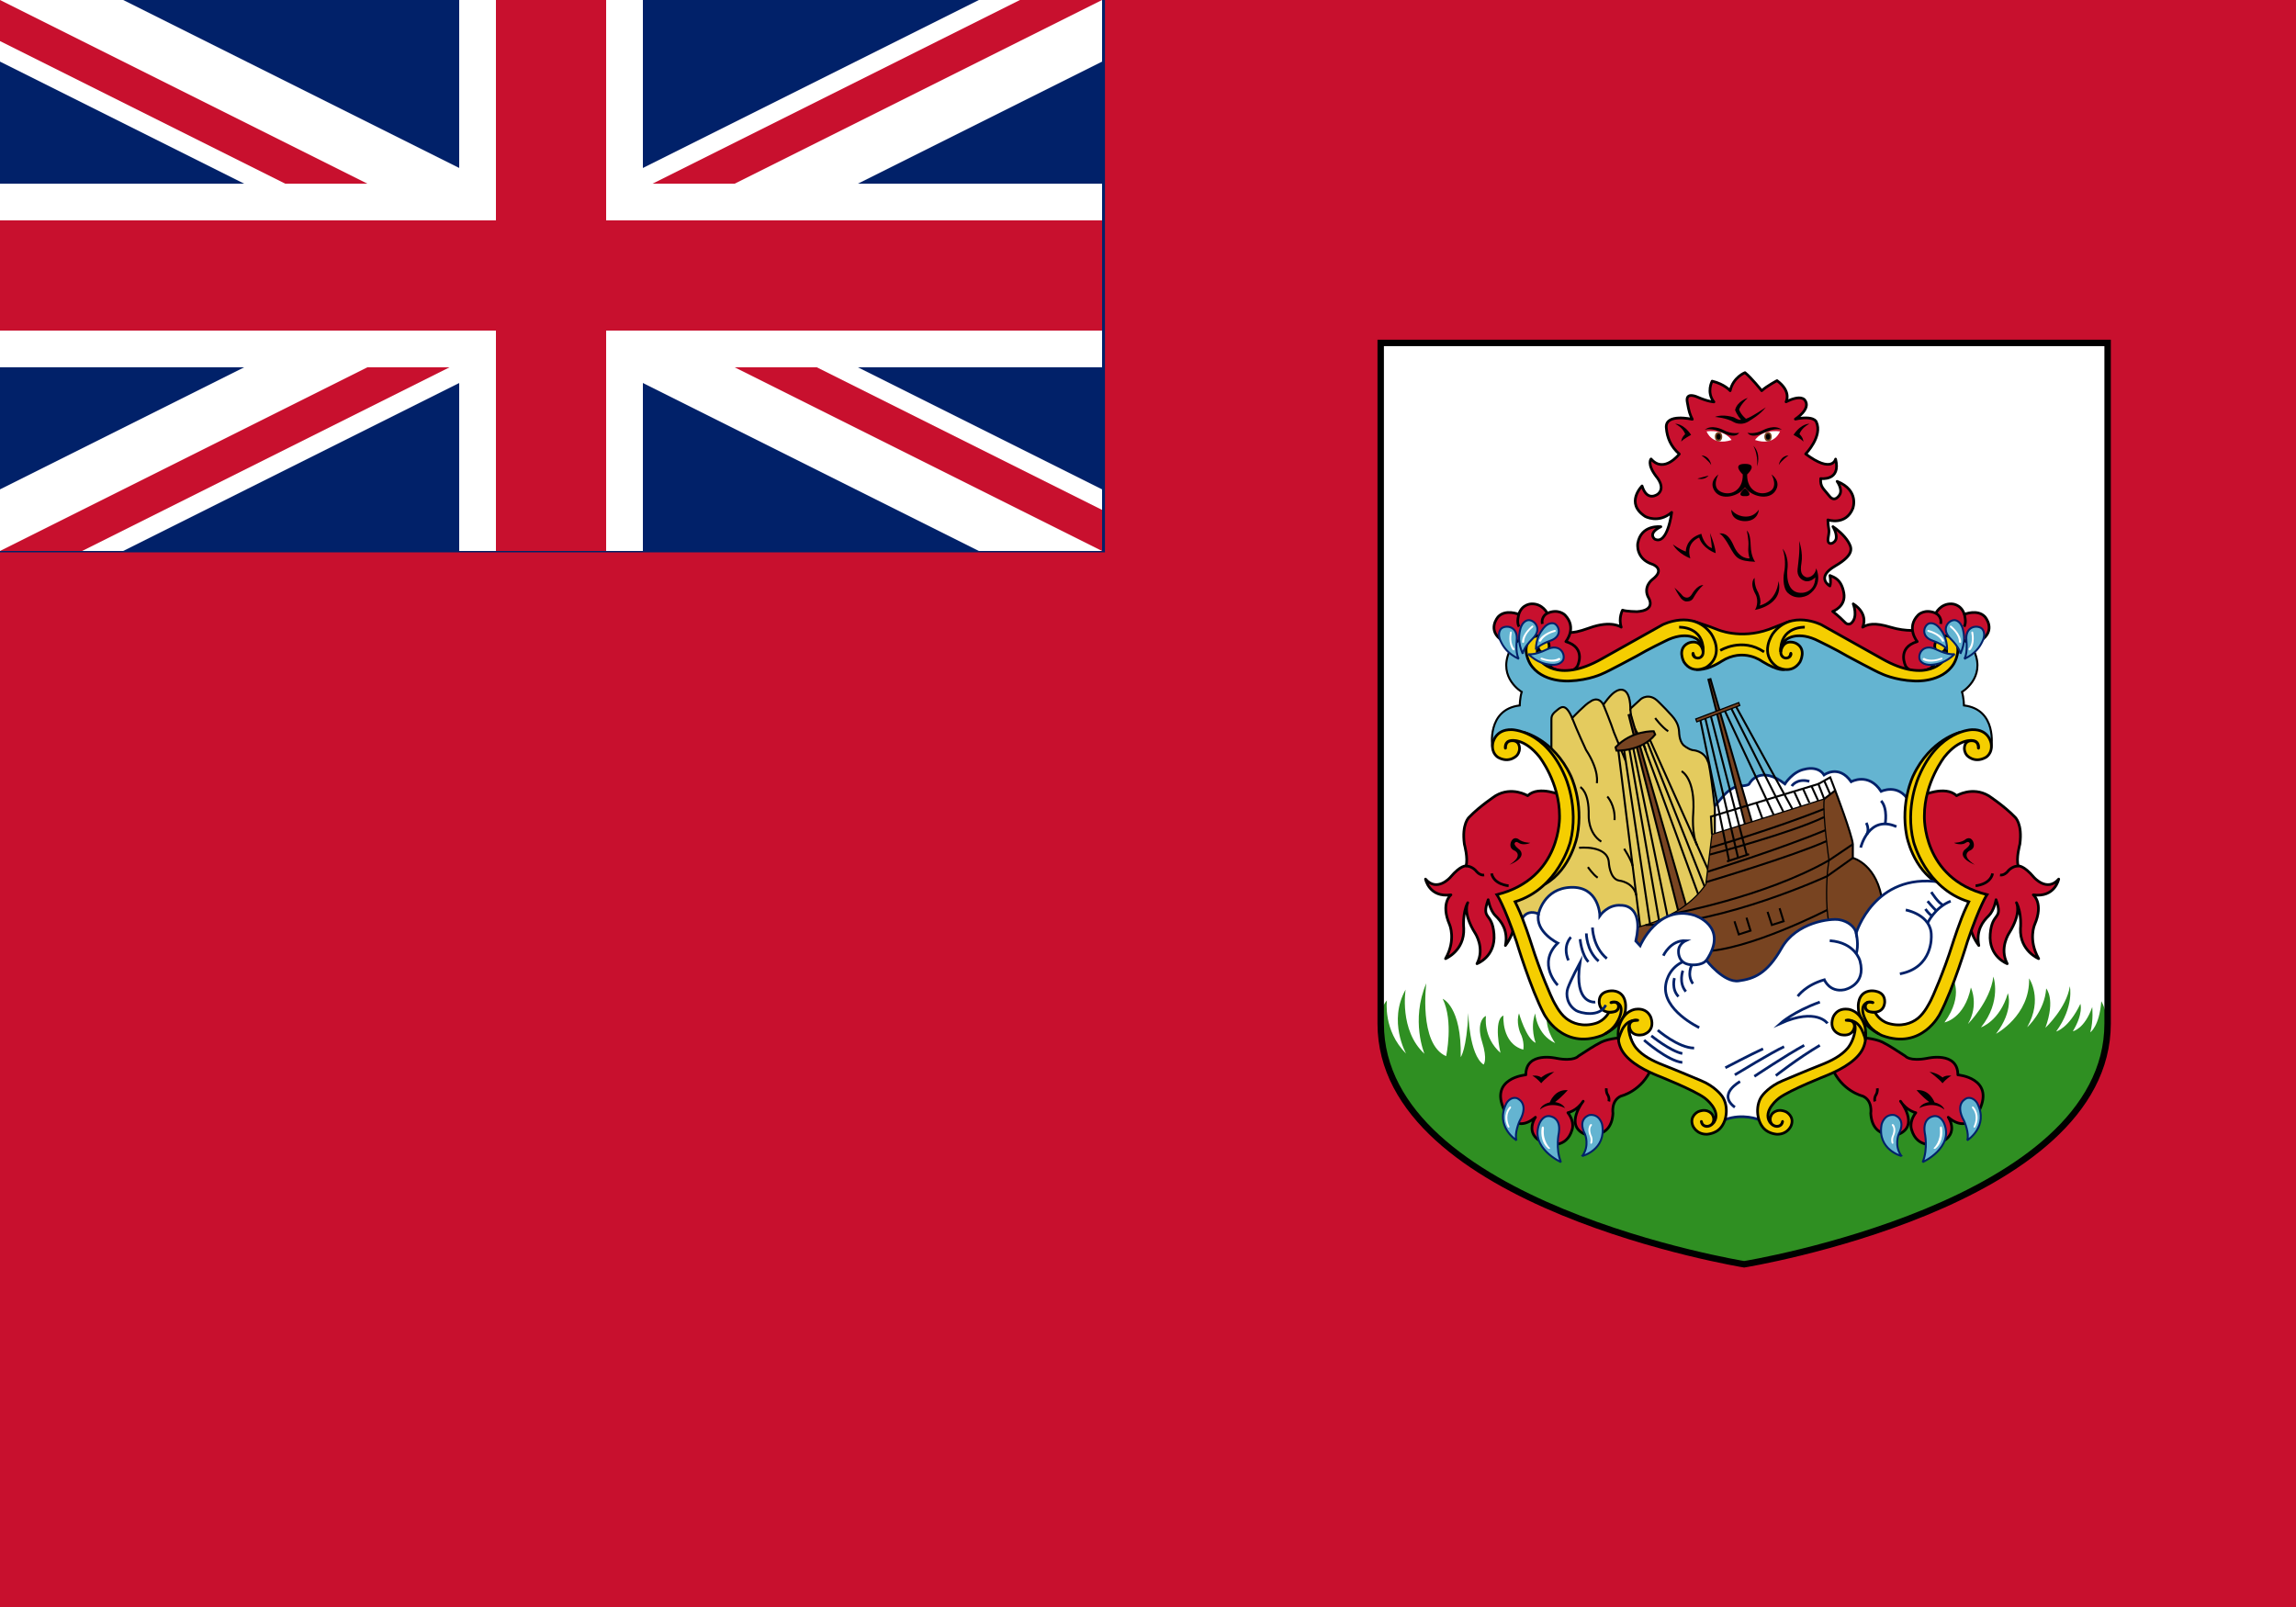 <?xml version="1.0" encoding="UTF-8" standalone="no"?>
<svg
   xmlns:dc="http://purl.org/dc/elements/1.1/"
   xmlns:cc="http://creativecommons.org/ns#"
   xmlns:rdf="http://www.w3.org/1999/02/22-rdf-syntax-ns#"
   xmlns:svg="http://www.w3.org/2000/svg"
   xmlns="http://www.w3.org/2000/svg"
   id="svg1727"
   version="1.1"
   width="20"
   viewBox="0 0 20 14"
   height="14"
   enable-background="new 0 0 1000 500">
  <defs
     id="defs1731" />
  <path
     style="fill:#c8102e;stroke-width:0.024"
     id="path1319"
     d="M 0,0 H 20 V 14 H 0 Z" />
  <path
     style="fill:#012169;stroke-width:0.019"
     id="path1321"
     d="M 0,0 H 9.625 V 4.812 H 0 Z" />
  <g
     id="g1333"
     transform="scale(0.16)">
    <path
       style="fill:#ffffff"
       id="path1323"
       d="M 0,0 V 3.354 L 53.292,30 H 60 V 26.646 L 6.708,0 Z M 60,0 V 3.354 L 6.708,30 H 0 V 26.646 L 53.292,0 Z" />
    <path
       style="fill:#ffffff"
       id="path1325"
       d="M 25,0 V 30 H 35 V 0 Z M 0,10 V 20 H 60 V 10 Z" />
    <g
       style="fill:#c8102e"
       id="g1331">
      <path
         id="path1327"
         d="m 0,12 v 6 H 60 V 12 Z M 27,0 v 30 h 6 V 0 Z" />
      <path
         id="path1329"
         d="M 0,30 20,20 h 4.472 l -20,10 z M 0,0 20,10 H 15.528 L 0,2.236 Z m 35.528,10 20,-10 H 60 L 40,10 Z M 60,30 40,20 h 4.472 L 60,27.764 Z" />
    </g>
  </g>
  <g
     transform="translate(-5.881,2.8058438e-4)"
     id="g1931">
    <path
       d="m 24.23,2.987 v 5.929 c 0,1.584 -3.166,2.098 -3.166,2.098 0,0 -3.166,-0.515 -3.166,-2.098 V 2.987 Z"
       id="path1335"
       style="fill:#ffffff;stroke-width:0.028" />
    <path
       d="m 24.23,8.915 c 0,1.584 -3.166,2.098 -3.166,2.098 0,0 -3.166,-0.515 -3.166,-2.098 0,0 0,-0.128 0.064,-0.2 0,0 -0.035,0.263 0.167,0.463 0,0 -0.159,-0.281 -0.004,-0.557 0,0 -0.058,0.355 0.164,0.559 0,0 -0.122,-0.29 0.016,-0.614 0,0 -0.068,0.53 0.173,0.635 0,0 0.066,-0.304 -0.03,-0.5 0,0 0.166,0.067 0.157,0.508 0,0 0.052,-0.065 0.066,-0.384 0,0 0.007,0.364 0.133,0.449 0,0 0.038,-0.037 -0.014,-0.202 -0.052,-0.165 0.023,-0.223 0.035,-0.22 0,0 -0.028,0.183 0.126,0.32 0,0 -0.066,-0.287 0.026,-0.325 0,0 -0.019,0.243 0.173,0.297 0,0 0.014,-0.07 -0.028,-0.15 0,0 -0.037,-0.094 -0.009,-0.166 0,0 0.061,0.22 0.145,0.257 0,0 -0.051,-0.129 -0.004,-0.257 0,0 0.01,0.183 0.174,0.259 0,0 -0.108,-0.142 -0.065,-0.298 l 1.054,0.052 0.546,0.026 1.638,-0.116 0.283,-0.243 c 0,0 0.112,0.155 -0.065,0.399 0,0 0.174,-0.032 0.23,-0.304 0,0 0.072,0.151 -0.026,0.318 0,0 0.194,-0.194 0.222,-0.413 0,0 0.075,0.213 -0.108,0.442 0,0 0.164,-0.055 0.234,-0.297 0,0 0.056,0.146 -0.103,0.353 0,0 0.297,-0.158 0.288,-0.483 0,0 0.124,0.179 -0.017,0.426 0,0 0.152,-0.135 0.166,-0.338 0,0 0.084,0.091 -0.007,0.343 0,0 0.185,-0.174 0.213,-0.362 0,0 0.04,0.174 -0.119,0.394 0,0 0.108,-0.026 0.211,-0.241 0,0 0.028,0.084 -0.066,0.239 0,0 0.101,-0.018 0.169,-0.211 0,0 0.012,0.116 -0.017,0.22 0,0 0.079,-0.051 0.096,-0.271 0,0 0.044,0.072 0.045,0.162 7e-4,0.09 -5.6e-5,0.031 -5.6e-5,0.031 z"
       id="path1337"
       style="fill:#2f8f22;stroke-width:0.028" />
    <g
       id="g1345"
       style="stroke:#000000"
       transform="scale(0.028)">
      <path
         d="m 807.139,195.999 c 0,0 -3.929,0.668 -8.975,-0.87 -5.046,-1.537 -7.086,-0.913 -8.652,0 0,0 2.048,-4.055 -2.936,-7.257 0,0 1.62,4.094 -0.623,6.006 0,0 -0.997,0.938 -2.181,-0.475 0,0 -1.744,-1.791 -3.582,-3.173 0,0 4.237,-1.476 3.458,-5.78 -0.779,-4.304 -3.084,-4.869 -4.33,-5.403 0,0 0.436,1.948 0,3.267 0,0 -4.61,-2.576 1.651,-6.22 6.261,-3.644 5.109,-5.78 3.987,-7.634 -1.121,-1.853 -3.52,-3.895 -4.704,-4.618 0,0 1.246,1.948 1.028,3.613 -0.218,1.665 -3.053,2.733 -2.492,-0.188 0.561,-2.922 -0.031,-2.419 -0.094,-5.529 0,0 5.576,1.885 7.757,-3.55 0,0 2.149,-5.623 -4.891,-8.419 0,0 1.713,2.293 0.872,4.021 0,0 -1.495,2.827 -3.271,0.534 -1.776,-2.293 -2.897,-2.733 -2.71,-5.435 0,0 6.386,0.88 4.642,-6.063 0,0 -1.028,4.618 -9.314,-1.602 0,0 5.389,-5.529 3.302,-9.99 0,0 -0.654,-2.042 -6.511,-0.848 0,0 5.078,-3.204 2.928,-5.937 0,0 -1.09,-1.822 -5.825,0.565 0,0 1.838,-3.173 -2.804,-6.597 0,0 -3.115,1.634 -4.766,3.141 0,0 -3.177,-4.021 -5.202,-5.623 0,0 -3.676,1.414 -4.61,5.623 0,0 -1.713,-2.042 -5.607,-2.984 0,0 -1.869,3.456 0.561,6.471 0,0 -1.807,-0.063 -5.109,-1.508 0,0 -3.769,-1.791 -3.209,1.445 0.56,3.236 0.841,3.958 1.589,5.466 0,0 -8.458,-1.964 -8.099,2.607 0.249,3.173 1.433,5.906 4.05,8.199 0,0 -4.735,6.189 -8.785,1.539 0,0 -1.402,1.508 1.62,5.466 0,0 3.022,3.33 0.53,5.435 0,0 -3.333,2.67 -4.953,-2.513 0,0 -5.389,5.372 0.966,9.487 0,0 4.081,2.325 8.255,-1.257 0,0 -1.277,10.304 -5.265,8.325 0,0 -2.399,-1.759 1.9,-3.864 0,0 -6.199,-0.785 -7.196,5.215 0,0 -0.765,4.774 4.641,6.503 0,0 4.174,1.508 -0.156,4.744 0,0 -3.053,2.325 -1.059,5.78 0,0 2.399,3.801 -3.676,4.178 0,0 -3.302,-0.031 -4.486,-0.471 0,0 -1.332,2.477 -0.401,5.307 0,0 -3.025,-2.254 -9.91,0.24 -6.884,2.495 -6.355,0.736 -6.916,1.49 -0.561,0.754 -1.9,3.298 -1.9,3.298 0,0 3.614,4.398 3.676,4.304 0.062,-0.094 -0.685,5.026 -0.685,5.026 l 1.776,0.848 14.174,-6.314 14.392,-7.5 11.571,0.709 7.338,1.747 9.639,0.702 6.903,-3.682 h 9.999 l 10.998,5.48 12.552,7.489 6.542,1.147 5.04,-0.269 v -10.166 z"
         id="path1339"
         style="fill:#c8102e;stroke-width:0.831;stroke-linejoin:round" />
      <path
         d="m 692.974,207.886 c 0,0 5.483,2.796 7.772,-0.597 0,0 2.991,-5.702 -3.575,-7.681 0,0 3.575,-4.288 -0.257,-8.246 0,0 -2.009,-2.12 -5.514,-0.565 0,0 -1.449,-3.016 -4.86,-2.922 0,0 -2.99,-0.047 -4.018,3.251 0,0 -4.112,-1.696 -6.402,0.754 0,0 -3.785,4.241 1.495,7.587 l 3.8,0.346 3.738,-1.728 4.174,1.194 c 0.003,-0.001 -1.072,4.225 3.647,8.607 z"
         id="path1341"
         style="fill:#c8102e;stroke-width:0.831;stroke-linejoin:round" />
      <path
         d="m 815.359,197.859 c 6.605,-0.622 8.937,4.952 8.937,4.952 3.462,8.122 -3.89,12.458 -3.89,12.458 0.561,1.822 0.623,4.209 0.623,4.209 10.342,1.257 8.534,12.88 8.534,12.88 l -3.425,-2.827 c -5.981,-2.325 -12.149,2.764 -16.572,11.309 -4.423,8.545 -2.305,12.566 -1.558,22.681 0.748,10.115 17.195,16.147 17.195,16.147 0,0 -7.788,20.042 -12.834,32.922 -5.046,12.88 -15.576,7.539 -18.628,4.826 -3.053,-2.713 -3.816,-1.206 -5.358,0 -1.542,1.206 6.916,7.802 -8.473,14.022 -15.389,6.22 -18.068,10.995 -20.622,12.566 -2.554,1.571 -13.208,0.503 -14.267,-0.817 -1.059,-1.319 -0.436,-1.319 -4.423,-3.77 -3.987,-2.45 -10.716,-4.586 -18.068,-8.168 -7.352,-3.581 -7.165,-8.168 -7.102,-9.11 0.062,-0.942 2.554,-8.607 -6.056,-2.513 -8.61,6.094 -15.937,-2.902 -15.937,-2.902 -1.682,-2.211 -8.847,-21.412 -8.847,-21.412 -1.931,-7.162 -5.732,-15.519 -5.732,-15.519 0.187,-0.063 -0.374,0.88 5.981,-2.764 6.355,-3.644 9.201,-9.707 11.401,-15.707 2.2,-6 0.062,-16.272 -0.748,-18.346 -0.81,-2.073 -5.545,-11.579 -11.408,-13.571 -5.863,-1.992 -9.795,2.953 -9.795,2.953 0,0 -1.809,-11.623 8.534,-12.88 0,0 0.062,-2.387 0.623,-4.209 0,0 -7.352,-4.335 -3.89,-12.458 0,0 2.332,-5.574 8.937,-4.952 l -1.598,3.022 c 0,0 -1.663,16.587 22.616,5.466 24.279,-11.121 23.55,-13.194 37.381,-6.22 l 10.093,-0.188 c 0,0 14.579,-6.744 19.251,-3.843 4.673,2.901 21.494,12.325 21.494,12.325 0,0 16.261,6.098 19.438,-5.15 z"
         id="path1343"
         style="fill:#64b4d1;stroke-width:0.623" />
    </g>
    <path
       d="m 20.785,7.554 c 0,0 -0.024,-0.143 -0.048,-0.235 0,0 -0.05,-0.145 0.036,-0.247 l 0.107,-0.123 c 0,0 0.066,-0.089 0.148,-0.101 0,0 0.082,-0.002 0.09,-0.019 0.008,-0.017 0.098,-0.165 0.311,0 0,0 0.068,-0.109 0.173,-0.128 0,0 0.113,-0.034 0.168,0.05 0,0 0.127,-0.096 0.236,0.059 0,0 0.151,-0.085 0.261,0.084 0,0 0.149,-0.073 0.241,0.082 0.092,0.155 0.073,0.218 0.073,0.218 l 0.068,0.246 0.241,0.297 -0.56,0.211 H 22.077 L 21.575,8.084 20.683,8.153 20.434,7.86 Z"
       stroke-miterlimit="10"
       id="path1347"
       style="fill:#ffffff;stroke:#012169;stroke-width:0.023;stroke-miterlimit:10" />
    <g
       id="g1359"
       style="stroke:#000000"
       transform="scale(0.028)">
      <path
         d="m 715.374,322.736 c 0,0 -4.766,0.283 -7.196,1.508 -2.43,1.225 -4.299,2.545 -7.102,4.335 0,0 -1.308,1.743 -6.822,0.683 0,0 -9.532,-2.285 -9.532,5.16 0,0 -11.401,0.942 -6.729,10.932 0,0 3.177,7.822 9.719,2.262 0,0 -4.205,6.031 3.925,8.388 0,0 5.794,1.414 7.476,-4.524 0,0 0.935,-2.356 -1.308,-5.278 0,0 2.804,-0.565 4.766,-3.581 0,0 -5.981,7.559 0.561,10.282 0,0 8.221,2.063 8.69,-6.513 0,0 -0.671,-3.958 2.515,-5.372 0,0 6.551,-1.508 9.541,-8.812 10e-4,10e-4 -9.419,-5.016 -8.504,-9.47 z"
         id="path1349"
         style="fill:#c8102e;stroke-width:0.831;stroke-linejoin:round" />
      <path
         d="m 696.127,247.568 c 0,0 -7.352,-3.386 -10.841,0 0,0 -4.86,-3.009 -9.968,0 0,0 -4.86,3.176 -8.224,6.674 0,0 -2.367,2.027 -1.495,8.417 0,0 1.246,4.505 0.498,6.767 0,0 -1.62,-0.321 -4.86,3.518 0,0 -4.112,4.762 -7.725,0.559 0,0 1.121,5.85 7.912,4.907 0,0 -3.302,2.576 -0.436,9.236 0,0 2.118,4.712 -1.246,10.618 0,0 5.919,-2.387 5.669,-9.361 0,0 -0.498,-4.712 1.246,-8.042 0,0 -1.744,3.028 2.305,9.487 0,0 3.115,4.649 0.561,9.487 0,0 5.856,-2.136 5.296,-9.236 -0.56,-7.1 -4.112,-4.147 -1.807,-10.681 0,0 0.561,3.347 2.305,5.035 1.744,1.688 3.987,4.515 3.053,9.227 0,0 3.489,-4.335 2.679,-8.796 -0.81,-4.461 -1.682,-5.81 -1.682,-5.81 l 11.027,-6.253 5.483,-9.927 z"
         id="path1351"
         style="fill:#c8102e;stroke-width:0.831;stroke-linejoin:round" />
      <g
         stroke-miterlimit="10"
         id="g1357"
         style="fill:none;stroke-width:0.831;stroke-miterlimit:10">
        <path
           d="m 679.368,275.583 c 0,0 -4.548,-0.314 -5.296,-3.833"
           id="path1353" />
        <path
           d="m 666.097,269.426 c 0,0 1.585,-0.063 3.018,1.382 0,0 1.094,1.634 2.652,1.445"
           id="path1355" />
      </g>
    </g>
    <path
       d="m 19.211,7.342 c 0,0 -0.066,0 -0.103,-0.032 0,0 -0.038,-0.026 -0.061,0.016 0,0 -0.035,0.06 0.03,0.086 0,0 0.08,0.04 -0.047,0.121 0,0 0.152,-0.055 0.091,-0.128 0,0 -0.066,-0.047 -0.042,-0.065 0,0 0.007,-0.014 0.033,0.004 0.026,0.018 0.079,0.011 0.099,-0.002 z"
       id="path1361"
       style="stroke-width:0.028" />
    <path
       d="M 21.291,7.678 20.781,5.916 20.763,5.921 21.213,7.704 Z"
       id="path1363"
       style="fill:#784421;stroke:#000000;stroke-width:0.017" />
    <path
       d="m 19.515,9.654 c 0,0 -0.12,-0.068 -0.22,0.012 0,0 0.01,-0.044 0.086,-0.063 0,0 0.041,-0.116 0.156,-0.106 0,0 -0.047,0.056 -0.11,0.104 0,0 0.066,0.007 0.087,0.054 z"
       id="path1365"
       style="stroke-width:0.028" />
    <path
       d="m 19.091,9.934 c 0,0 -0.191,-0.12 -0.088,-0.322 0,0 0.03,-0.058 0.088,-0.046 0,0 0.119,0.037 0.026,0.202 -2.8e-5,0 -0.047,0.107 -0.026,0.166 z"
       stroke-miterlimit="2.613"
       id="path1367"
       style="fill:#64b4d1;stroke:#012169;stroke-width:0.017;stroke-miterlimit:2.613" />
    <path
       d="m 19.478,10.124 c 0,0 -0.272,-0.124 -0.188,-0.335 0,0 0.026,-0.071 0.086,-0.066 0,0 0.105,0.005 0.084,0.145 0,0 -0.031,0.137 0.018,0.256 z"
       stroke-miterlimit="2.613"
       id="path1369"
       style="fill:#64b4d1;stroke:#012169;stroke-width:0.017;stroke-miterlimit:2.613" />
    <path
       d="m 19.421,9.336 c 0,0 -0.082,0.06 -0.115,0.101 0,0 -0.033,-0.041 -0.077,-0.066 0,0 0.05,-0.007 0.077,0.016 0,0 0.042,-0.04 0.115,-0.05 z"
       id="path1371"
       style="stroke-width:0.028" />
    <path
       d="m 19.663,10.071 c 0,0 0.213,-0.054 0.174,-0.274 0,0 -0.021,-0.096 -0.111,-0.083 0,0 -0.109,0.028 -0.038,0.168 0,0 0.042,0.1 -0.025,0.19 z"
       stroke-miterlimit="2.613"
       id="path1373"
       style="fill:#64b4d1;stroke:#012169;stroke-width:0.017;stroke-miterlimit:2.613" />
    <path
       d="m 20.626,5.41 c 0,0 0.137,0.042 0.212,0.073 0,0 0.199,0.09 0.451,0 0,0 0.171,-0.068 0.194,-0.073 l -0.131,0.199 -0.007,0.103 0.082,0.12 c 0,0 -0.049,0.02 -0.196,-0.07 0,0 -0.162,-0.125 -0.356,0 0,0 -0.106,0.072 -0.195,0.07 L 20.807,5.692 20.759,5.565 Z"
       stroke-miterlimit="2.613"
       id="path1375"
       style="fill:#f5ce00;stroke:#000000;stroke-width:0.023;stroke-miterlimit:2.613" />
    <path
       d="m 19.745,9.808 c 0,0 0.008,-0.011 -0.001,-0.015 0,0 -0.009,-0.004 -0.016,0.009 0,0 -0.022,0.035 -0.003,0.084 0,0 0.018,0.033 0.009,0.068 0,0 -0.001,0.01 0.007,0.011 0,0 0.007,-0.003 0.009,-0.01 0,0 0.011,-0.034 -0.008,-0.068 2.8e-5,-2.8e-5 -0.022,-0.052 0.003,-0.08 z"
       id="path1377"
       style="fill:#ffffff;stroke-width:0.028" />
    <g
       id="g1389"
       style="stroke:#000000"
       transform="scale(0.028)">
      <path
         d="m 810.687,207.886 c 0,0 -5.483,2.796 -7.772,-0.597 0,0 -2.99,-5.702 3.575,-7.681 0,0 -3.575,-4.288 0.257,-8.246 0,0 2.009,-2.12 5.514,-0.565 0,0 1.449,-3.016 4.86,-2.922 0,0 2.99,-0.047 4.018,3.251 0,0 4.112,-1.696 6.401,0.754 0,0 3.785,4.241 -1.495,7.587 l -3.8,0.346 -3.738,-1.728 -4.174,1.194 c -0.002,-0.001 1.073,4.225 -3.646,8.607 z"
         id="path1379"
         style="fill:#c8102e;stroke-width:0.831;stroke-linejoin:round" />
      <path
         d="m 767.262,203.457 c 0,0 -0.138,1.131 -1.26,1.257 0,0 -1.17,0.377 -1.852,-1.08 0,0 -0.079,-0.33 -0.097,-0.491 -0.078,-0.681 -0.311,-2.639 1.807,-4.241 0,0 3.458,-2.827 10.062,0.597 0,0 5.233,2.513 8.847,4.649 0,0 9.345,5.026 10.467,5.403 0,0 4.112,2.073 10.404,2.325 0,0 8.598,0.628 12.242,-5.403 0,0 2.772,-4.586 0,-7.508 0,0 -1.121,-1.319 -2.965,-1.076 -0.774,0.102 -1.629,0.458 -2.455,1.422 0,0 -1.339,1.948 0.218,3.393 0,0 2.025,1.241 2.741,-1.382 0,0 0.031,-0.188 0.093,0.047 0.04,0.152 0.498,2.152 -0.576,3.848 0,0 -5.187,7.849 -19.454,-0.285 l -18.815,-10.553 c 0,0 -9.439,-4.838 -15.077,2.733 0,0 -4.548,6.283 1.308,10.398 0,0 4.361,2.607 7.102,-1.539 0,0 2.274,-4.084 -1.308,-5.874 0,0 -3.146,-1.476 -4.392,1.665 -1.246,3.141 2.43,3.958 2.772,1.728 0.001,-0.002 0.095,-0.536 0.188,-0.033 z"
         stroke-miterlimit="2.613"
         id="path1381"
         style="fill:#f5ce00;stroke-width:0.831;stroke-miterlimit:2.613" />
      <g
         id="g1387"
         style="stroke-width:0.623">
        <path
           d="m 692.68,235.844 c 0,0 0,-9.801 0,-11.78 0,-0.925 0.007,-1.696 1.408,-2.827 1.401,-1.131 2.897,-2.922 5.046,2.168 0,0 4.205,-4.429 5.607,-5.089 0,0 2.43,-2.073 4.112,0.942 0,0 2.243,-3.393 4.018,-4.241 0,0 4.205,-2.733 4.392,5.466 l 3.271,-3.016 c 0,0 2.523,-2.073 5.327,0.754 0,0 4.766,4.618 5.42,5.937 0,0 1.052,1.429 1.133,3.683 0,0 -0.012,2.537 1.296,3.95 0,0 1.494,1.319 2.943,1.602 0,0 3.411,0.094 4.626,3.298 0,0 0.561,-0.555 2.243,14.801 v 27.985 l -18.878,22.524 -30.279,-8.67 -12.055,-4.995 -2.71,-8.859 11.682,-7.539 6.355,-17.152 -2.056,-12.063 z"
           stroke-miterlimit="2.613"
           id="path1383"
           style="fill:#e4cb5e;stroke-miterlimit:2.613" />
        <path
           d="m 776.109,250.703 1.433,-2.136 3.427,-2.639 c 0,0 5.233,13.734 5.483,16.731 v 4.262 c 0,0 7.85,2.003 9.221,14.066 l -6.479,11.937 -10.155,-5.655 -2.928,-2.136 v -34.43 z"
           id="path1385"
           style="fill:#784421" />
      </g>
    </g>
    <path
       d="m 19.038,9.66 c 0,0 0.01,-0.014 0.003,-0.02 0,0 -0.005,-0.007 -0.017,0.009 0,0 -0.058,0.065 -0.012,0.164 0,0 0.005,0.014 0.014,0.01 0,0 0.008,-0.004 6.44e-4,-0.016 2.8e-5,0 -0.041,-0.082 0.01,-0.147 z"
       id="path1391"
       style="fill:#ffffff;stroke-width:0.028" />
    <g
       id="g1417"
       style="stroke:#000000"
       transform="scale(0.028)">
      <path
         d="m 710.546,342.684 c 0,0 0.311,-1.068 -0.436,-2.199 0,0 -0.498,-0.817 -0.312,-1.885"
         stroke-miterlimit="10"
         id="path1393"
         style="fill:none;stroke-width:0.831;stroke-miterlimit:10" />
      <path
         d="m 717.265,220.483 c 0,0 0.028,2.946 0.869,5.114 0.841,2.168 3.681,5.917 3.868,7.943"
         stroke-miterlimit="10"
         id="path1395"
         style="fill:none;stroke-width:0.623;stroke-miterlimit:10" />
      <path
         d="m 788.476,322.736 c 0,0 4.766,0.283 7.196,1.508 2.43,1.225 4.299,2.545 7.102,4.335 0,0 1.308,1.743 6.822,0.683 0,0 9.532,-2.285 9.532,5.16 0,0 11.401,0.942 6.729,10.932 0,0 -3.177,7.822 -9.719,2.262 0,0 4.205,6.031 -3.925,8.388 0,0 -5.794,1.414 -7.476,-4.524 0,0 -0.935,-2.356 1.308,-5.278 0,0 -2.804,-0.565 -4.766,-3.581 0,0 5.981,7.559 -0.561,10.282 0,0 -8.221,2.063 -8.69,-6.513 0,0 0.671,-3.958 -2.515,-5.372 0,0 -6.551,-1.508 -9.541,-8.812 0,10e-4 9.419,-5.016 8.504,-9.47 z"
         id="path1397"
         style="fill:#c8102e;stroke-width:0.831;stroke-linejoin:round" />
      <g
         id="g1415"
         style="stroke-width:0.623">
        <g
           stroke-miterlimit="10"
           id="g1405"
           style="fill:none;stroke-miterlimit:10">
          <path
             d="m 713.505,233.536 7.778,62.78"
             id="path1399" />
          <path
             d="m 715.302,233.4 8.723,58.519"
             id="path1401" />
          <path
             d="m 716.937,233.128 10.047,58.037"
             id="path1403" />
        </g>
        <path
           d="m 735.613,285.227 -18.219,-62.913 -0.667,0.179 16.099,63.677 z"
           id="path1407"
           style="fill:#784421" />
        <g
           stroke-miterlimit="10"
           id="g1413"
           style="fill:none;stroke-miterlimit:10">
          <path
             d="m 722.511,230.823 18.398,46.488"
             id="path1409" />
          <path
             d="m 721.283,231.575 17.756,48.563"
             id="path1411" />
        </g>
      </g>
    </g>
    <path
       d="m 19.38,9.999 c 0,0 -0.06,-0.057 -0.051,-0.16 0,0 0.004,-0.022 -0.007,-0.025 0,0 -0.012,-0.005 -0.013,0.021 0,0 -0.017,0.107 0.056,0.169 0,0 0.005,0.006 0.013,0.004 -2.8e-5,0 0.009,-0.002 0.004,-0.009 z"
       id="path1419"
       style="fill:#ffffff;stroke-width:0.028" />
    <g
       id="g1441"
       style="stroke:#000000"
       transform="scale(0.028)">
      <path
         d="m 723.341,230.192 18.969,42.407"
         stroke-miterlimit="10"
         id="path1421"
         style="fill:none;stroke-width:0.623;stroke-miterlimit:10" />
      <path
         d="m 718.153,232.827 11.635,57.112"
         stroke-miterlimit="10"
         id="path1423"
         style="fill:none;stroke-width:0.623;stroke-miterlimit:10" />
      <path
         d="m 813.327,275.146 c -8.31,-4.715 -10.132,-15.176 -10.132,-15.176 -2.009,-10.414 2.056,-18.66 2.056,-18.66 5.374,-11.356 14.582,-13.469 14.582,-13.469 0,0 -9.021,6.259 -11.544,14.694 0,0 -1.963,7.115 -0.841,14.136 1.121,7.021 0.701,5.23 2.43,10.649 z"
         stroke-miterlimit="2.613"
         id="path1425"
         style="fill:#f5ce00;stroke-width:0.831;stroke-miterlimit:2.613" />
      <path
         d="m 777.542,248.567 -34.917,11.025 -1.904,15.554 c -8.286,12.003 -25.124,14.133 -25.124,14.133 l 13.1,13.948 25.17,5.278 13.208,-10.178 11.962,-11.058 c -1.246,-5.906 -0.561,-14.67 -0.561,-14.67 0,-1.476 0.561,-4.932 0.561,-4.932 0,0 -2.056,-14.199 -1.495,-19.1 z"
         id="path1427"
         style="fill:#784421;stroke-width:0.38" />
      <g
         stroke-miterlimit="10"
         id="g1437"
         style="fill:none;stroke-width:0.623;stroke-miterlimit:10">
        <path
           d="m 741.2,271.238 c 0,0 22.997,-7.181 36.71,-12.947"
           id="path1429" />
        <path
           d="m 730.161,284.347 c 0,0 28.69,-5.183 48.876,-16.68 l 7.414,-5.008"
           id="path1431" />
        <path
           d="m 786.451,266.921 -7.975,5.678 c 0,0 -32.086,14.796 -56.516,15.191"
           id="path1433" />
        <path
           d="m 778.47,283.113 c 0,0 -24.665,12.701 -38.808,12.89"
           id="path1435" />
      </g>
      <path
         d="m 807.883,247.568 c 0,0 7.352,-3.386 10.841,0 0,0 4.86,-3.009 9.968,0 0,0 4.86,3.176 8.224,6.674 0,0 2.367,2.027 1.495,8.417 0,0 -1.246,4.505 -0.498,6.767 0,0 1.62,-0.321 4.86,3.518 0,0 4.112,4.762 7.725,0.559 0,0 -1.121,5.85 -7.912,4.907 0,0 3.302,2.576 0.436,9.236 0,0 -2.118,4.712 1.246,10.618 0,0 -5.919,-2.387 -5.669,-9.361 0,0 0.498,-4.712 -1.246,-8.042 0,0 1.744,3.028 -2.305,9.487 0,0 -3.115,4.649 -0.561,9.487 0,0 -5.856,-2.136 -5.296,-9.236 0.561,-7.1 4.112,-4.147 1.807,-10.681 0,0 -0.561,3.346 -2.305,5.035 -1.744,1.688 -3.987,4.515 -3.053,9.227 0,0 -3.489,-4.335 -2.679,-8.796 0.81,-4.461 1.682,-5.81 1.682,-5.81 l -11.027,-6.253 -5.483,-9.927 z"
         id="path1439"
         style="fill:#c8102e;stroke-width:0.831;stroke-linejoin:round" />
    </g>
    <path
       d="m 19.123,8.044 c 0,0 0.029,-0.136 0.16,-0.083 0,0 0.044,-0.223 0.283,-0.231 0.238,-0.008 0.251,0.232 0.251,0.248 0,0 0.07,-0.103 0.187,-0.091 0,0 0.201,-0.012 0.126,0.311 L 20.168,8.239 c 0,0 0.154,-0.361 0.47,-0.266 0,0 0.309,0.094 0.107,0.393 0,0 0.152,0.198 0.282,0.179 0.129,-0.018 0.244,-0.058 0.373,-0.285 0.128,-0.227 0.427,-0.261 0.502,-0.248 0.076,0.013 0.136,0.062 0.148,0.116 0,0 0.158,-0.527 0.726,-0.444 l 0.228,0.114 0.086,0.04 -0.129,0.363 -0.314,0.709 -0.238,0.073 -0.249,-0.142 -0.086,0.046 -0.007,0.212 -0.328,0.236 -0.228,0.094 -0.251,0.172 -0.058,0.153 c 0,0 -0.139,-0.058 -0.295,0 L 20.855,9.628 20.709,9.488 20.14,9.219 20.037,8.888 19.933,8.841 19.817,8.975 19.646,8.994 19.393,8.823 Z"
       stroke-miterlimit="10"
       id="path1443"
       style="fill:#ffffff;stroke:#012169;stroke-width:0.023;stroke-miterlimit:10" />
    <g
       id="g1507"
       style="stroke:#000000"
       transform="scale(0.028)">
      <g
         stroke-miterlimit="2.613"
         id="g1481"
         style="stroke-miterlimit:2.613">
        <g
           id="g1473"
           style="stroke-width:0.831">
          <path
             d="m 771.499,195.132 c 0,0 -7.759,-0.345 -7.478,7.697"
             id="path1445"
             style="fill:none" />
          <path
             d="m 822.54,280.562 c -13.504,-4.147 -17.195,-18.66 -17.195,-18.66 -2.757,-10.885 1.682,-20.403 1.682,-20.403 6.168,-14.485 16.604,-14.482 16.604,-14.482 5.233,-0.141 5.861,4.335 5.861,4.335 0.494,3.173 -1.733,4.319 -1.733,4.319 -3.582,1.948 -5.841,-0.691 -5.841,-0.691 -1.495,-1.948 -0.343,-3.675 -0.343,-3.675 0.919,-1.288 2.679,-0.723 2.679,-0.723 1.394,0.432 1.246,2.175 1.246,2.175 0.008,0.047 0.039,0.047 0.039,0.047 0.062,-0.016 0.039,-0.039 0.039,-0.039 0,0 0.311,-2.136 -1.776,-2.356 0,0 -4.065,-0.88 -8.831,5.058 0,0 -6.276,8.011 -6.261,18.377 0,0 -0.794,19.461 19.485,24.503 0,0 -2.196,3.157 -6.074,14.56 0,0 -4.392,14.655 -8.585,22.578 0,0 -5.574,11.302 -18.003,6.684 0,0 -7.401,-3.251 -7.383,-8.623 0,0 -0.514,-4.901 3.925,-5.278 0,0 4.346,-0.33 4.299,3.393 0,0 0.117,4.029 -4.626,3.11 0,0 -1.659,-0.353 -1.355,-1.979 0,0 0.265,-1.461 2.266,-0.825 0,0 0.062,0.008 0.07,-0.024 0,0 0.023,-0.035 -0.047,-0.055 0,0 -0.774,-0.346 -1.592,-0.06 0,0 -0.733,0.244 -0.791,1.387 0,0 -0.047,0.919 0.935,1.437 0,0 1.192,0.424 2.126,0.33 0,0 1.257,2.537 4.101,3.397 3.959,1.197 7.22,0.044 9.216,-1.548 2.171,-1.732 3.575,-4.759 3.995,-5.501 0.42,-0.742 4.065,-8.906 6.806,-17.686 0,0 2.399,-7.571 4.314,-11.529 z"
             id="path1447"
             style="fill:#f5ce00" />
          <path
             d="m 784.434,317.458 c 0,0 2.523,-0.342 2.523,1.908 0,0 -0.154,3.287 -4.159,2.568 0,0 -3.948,-0.864 -2.547,-5.278 0,0 0.935,-3.11 4.673,-2.662 0,0 3.621,0.165 5.21,5.113 0,0 1.215,4.171 -0.864,7.751 -2.321,3.996 -8.193,6.621 -11.027,7.783 0,0 -11.355,4.461 -14.742,7.013 0,0 -5.194,3.856 -2.897,7.445 0,0 0.888,1.367 2.22,1.367 0,0 1.519,0.071 1.776,-1.484 0,0 0.008,-0.031 -0.016,-0.071 0,0 -0.023,0 -0.031,0.039 0,0 -0.109,0.95 -0.935,1.304 0,0 -1.106,0.558 -2.266,-0.424 0,0 -1.23,-1.178 -0.202,-3.008 0,0 1.347,-2.254 4.486,-0.919 0,0 2.765,1.367 1.628,4.304 0,0 -1.012,2.703 -4.346,2.696 0,0 -2.51,-0.083 -4.115,-1.766 -2.505,-2.626 -2.641,-7.741 -0.433,-10.386 0,0 2.087,-2.812 6.277,-4.524 2.427,-0.992 7.009,-2.984 11.775,-4.853 3.35,-1.314 6.418,-2.887 8.411,-5.246 0,0 1.776,-1.979 2.29,-5.372 0,0 0.491,-2.545 -1.059,-3.102 0,0 -0.787,-0.353 -1.651,-0.236 0,0 -0.023,10e-4 -0.029,0.016 -0.002,10e-4 -0.037,0.039 0.05,0.024 z"
             id="path1449"
             style="fill:#f5ce00" />
          <path
             d="m 784.645,317.442 c 0,0 2.788,-0.503 4.532,2.812 0,0 1.028,2.136 1.194,3.372"
             id="path1451"
             style="fill:none" />
          <path
             d="m 791.279,311.776 c 0,0 -2.792,0.484 -1.354,4.434 1.355,3.723 3.872,4.944 4.619,5.462"
             id="path1453"
             style="fill:none" />
          <path
             d="m 736.653,203.456 c 0,0 0.138,1.131 1.26,1.257 0,0 1.17,0.377 1.852,-1.08 0,0 0.079,-0.33 0.097,-0.491 0.078,-0.681 0.311,-2.639 -1.807,-4.241 0,0 -3.458,-2.827 -10.062,0.597 0,0 -5.233,2.513 -8.847,4.649 0,0 -9.345,5.026 -10.467,5.403 0,0 -4.112,2.073 -10.404,2.325 0,0 -8.598,0.628 -12.242,-5.403 0,0 -2.772,-4.586 0,-7.508 0,0 1.121,-1.319 2.965,-1.076 0.774,0.102 1.629,0.458 2.455,1.422 0,0 1.339,1.948 -0.218,3.393 0,0 -2.025,1.241 -2.741,-1.382 0,0 -0.031,-0.188 -0.094,0.047 -0.04,0.152 -0.498,2.152 0.576,3.848 0,0 5.187,7.849 19.454,-0.285 l 18.815,-10.553 c 0,0 9.439,-4.838 15.077,2.733 0,0 4.548,6.283 -1.308,10.398 0,0 -4.361,2.607 -7.102,-1.539 0,0 -2.274,-4.084 1.308,-5.874 0,0 3.146,-1.476 4.392,1.665 1.246,3.141 -2.43,3.958 -2.772,1.728 0,-0.001 -0.094,-0.535 -0.187,-0.033 z"
             id="path1455"
             style="fill:#f5ce00" />
          <path
             d="m 690.588,275.146 c 8.31,-4.715 10.132,-15.176 10.132,-15.176 2.009,-10.414 -2.056,-18.66 -2.056,-18.66 -5.374,-11.356 -14.582,-13.469 -14.582,-13.469 0,0 9.021,6.259 11.544,14.694 0,0 1.963,7.115 0.841,14.136 -1.121,7.021 -0.701,5.23 -2.43,10.649 z"
             id="path1457"
             style="fill:#f5ce00" />
          <path
             d="m 732.416,195.132 c 0,0 7.759,-0.345 7.478,7.697"
             id="path1459"
             style="fill:none" />
          <path
             d="m 681.375,280.562 c 13.504,-4.147 17.195,-18.66 17.195,-18.66 2.757,-10.885 -1.682,-20.403 -1.682,-20.403 -6.168,-14.485 -16.604,-14.482 -16.604,-14.482 -5.233,-0.141 -5.861,4.335 -5.861,4.335 -0.494,3.173 1.733,4.319 1.733,4.319 3.582,1.948 5.841,-0.691 5.841,-0.691 1.495,-1.948 0.343,-3.675 0.343,-3.675 -0.919,-1.288 -2.679,-0.723 -2.679,-0.723 -1.394,0.432 -1.246,2.175 -1.246,2.175 -0.008,0.047 -0.039,0.047 -0.039,0.047 -0.062,-0.016 -0.039,-0.039 -0.039,-0.039 0,0 -0.312,-2.136 1.776,-2.356 0,0 4.065,-0.88 8.831,5.058 0,0 6.276,8.011 6.261,18.377 0,0 0.794,19.461 -19.485,24.503 0,0 2.196,3.157 6.074,14.56 0,0 4.392,14.655 8.585,22.578 0,0 5.574,11.302 18.003,6.684 0,0 7.401,-3.251 7.383,-8.623 0,0 0.514,-4.901 -3.925,-5.278 0,0 -4.346,-0.33 -4.299,3.393 0,0 -0.117,4.029 4.626,3.11 0,0 1.659,-0.353 1.355,-1.979 0,0 -0.265,-1.461 -2.266,-0.825 0,0 -0.062,0.008 -0.07,-0.024 0,0 -0.023,-0.035 0.047,-0.055 0,0 0.774,-0.346 1.592,-0.06 0,0 0.733,0.244 0.791,1.387 0,0 0.047,0.919 -0.935,1.437 0,0 -1.192,0.424 -2.126,0.33 0,0 -1.257,2.537 -4.101,3.397 -3.959,1.197 -7.22,0.044 -9.216,-1.548 -2.171,-1.732 -3.575,-4.759 -3.995,-5.501 -0.42,-0.742 -4.065,-8.906 -6.806,-17.686 0,0 -2.399,-7.571 -4.314,-11.529 z"
             id="path1461"
             style="fill:#f5ce00" />
          <path
             d="m 719.481,317.458 c 0,0 -2.523,-0.342 -2.523,1.908 0,0 0.154,3.287 4.159,2.568 0,0 3.948,-0.864 2.547,-5.278 0,0 -0.935,-3.11 -4.673,-2.662 0,0 -3.621,0.165 -5.21,5.113 0,0 -1.215,4.172 0.864,7.751 2.321,3.996 8.193,6.621 11.027,7.783 0,0 11.355,4.461 14.742,7.013 0,0 5.194,3.856 2.897,7.445 0,0 -0.888,1.367 -2.22,1.367 0,0 -1.519,0.071 -1.776,-1.484 0,0 -0.008,-0.031 0.016,-0.071 0,0 0.023,0 0.031,0.039 0,0 0.109,0.95 0.935,1.304 0,0 1.106,0.558 2.266,-0.424 0,0 1.23,-1.178 0.202,-3.008 0,0 -1.347,-2.254 -4.486,-0.919 0,0 -2.765,1.367 -1.628,4.304 0,0 1.012,2.703 4.346,2.696 0,0 2.51,-0.083 4.115,-1.766 2.505,-2.626 2.641,-7.741 0.433,-10.386 0,0 -2.087,-2.812 -6.277,-4.524 -2.427,-0.992 -7.009,-2.984 -11.775,-4.853 -3.35,-1.314 -6.418,-2.887 -8.411,-5.246 0,0 -1.776,-1.979 -2.29,-5.372 0,0 -0.491,-2.545 1.059,-3.102 0,0 0.787,-0.353 1.651,-0.236 0,0 0.023,10e-4 0.029,0.016 0.002,0 0.037,0.039 -0.05,0.024 z"
             id="path1463"
             style="fill:#f5ce00" />
          <g
             id="g1471"
             style="fill:none">
            <path
               d="m 719.27,317.442 c 0,0 -2.788,-0.503 -4.532,2.812 0,0 -1.028,2.136 -1.194,3.372"
               id="path1465" />
            <path
               d="m 712.636,311.775 c 0,0 2.792,0.484 1.354,4.434 -1.355,3.723 -3.872,4.944 -4.619,5.462"
               id="path1467" />
            <path
               d="m 745.207,202.375 c 0,0 6.75,-4.227 13.644,0.454"
               id="path1469" />
          </g>
        </g>
        <g
           id="g1479"
           style="fill:none;stroke-width:0.623">
          <path
             d="m 706.798,243.667 c 0,0 0.935,-3.77 -3.364,-10.367 0,0 -2.804,-6.031 -4.299,-9.895"
             id="path1475" />
          <path
             d="m 708.854,219.258 c 0,0 2.434,5.929 3.271,8.584 0,0 3.019,7.437 3.659,8.945"
             id="path1477" />
        </g>
      </g>
      <g
         id="g1503"
         style="stroke-width:0.623">
        <g
           stroke-miterlimit="10"
           id="g1497"
           style="fill:none;stroke-miterlimit:10">
          <path
             d="m 710.069,247.813 c 0,0 2.538,2.733 2.25,7.351"
             id="path1483" />
          <path
             d="m 701.658,244.892 c 0,0 2.804,1.351 2.619,8.796 0,0 -0.282,5.435 3.923,8.168"
             id="path1485" />
          <path
             d="m 701.278,263.772 c 0,0 8.775,-0.958 9.258,4.445 0,0 0.187,5.183 3.177,5.749 0,0 4.479,0.424 5.367,4.571"
             id="path1487" />
          <path
             d="m 704.041,269.772 c 0,0 1.542,2.309 3.037,3.298"
             id="path1489" />
          <path
             d="m 715.302,264.07 c 0,0 2.229,3.377 2.649,5.356"
             id="path1491" />
          <path
             d="m 724.959,223.404 c 0,0 2.056,2.796 4.05,4.115"
             id="path1493" />
          <path
             d="m 733.183,239.96 c 0,0 4.361,2.136 3.614,13.131 0,0 -0.561,6.448 1.246,9.967"
             id="path1495" />
        </g>
        <path
           d="m 712.639,232.499 0.28,1.037 c 0,0 7.819,0.33 12.04,-4.995 l -0.452,-1.021 c 0,0 -6.822,-0.346 -11.868,4.979 z"
           id="path1499"
           style="fill:#784421" />
        <path
           d="m 740.807,274.447 c 0,0 27.042,-8.062 37.464,-12.762"
           stroke-miterlimit="10"
           id="path1501"
           style="fill:none;stroke-miterlimit:10" />
      </g>
      <path
         d="m 737.591,223.687 13.375,-5.089 0.316,0.895 -13.378,5.081 z"
         id="path1505"
         style="fill:#784421;stroke-width:0.38" />
    </g>
    <g
       stroke-miterlimit="10"
       id="g1611"
       style="fill:none;stroke-miterlimit:10"
       transform="scale(0.028)">
      <g
         id="g1545"
         style="stroke:#000000;stroke-width:0.623">
        <path
           d="m 739.039,224.143 8.878,43.524"
           id="path1509" />
        <path
           d="m 740.58,223.558 10.168,43.324"
           id="path1511" />
        <path
           d="m 742.31,222.901 11.121,43.007"
           id="path1513" />
        <path
           d="m 746.67,221.245 15.161,32.283"
           id="path1515" />
        <path
           d="m 748.676,220.483 16.167,32.094"
           id="path1517" />
        <path
           d="m 750.161,219.919 17.488,31.772"
           id="path1519" />
        <path
           d="m 747.317,268.012 6.862,-2.261"
           id="path1521" />
        <path
           d="m 742.122,263.706 c 0,0 20.114,-5.875 35.337,-12.015"
           id="path1523" />
        <path
           d="m 741.852,265.908 c 0,0 25.492,-6.745 35.606,-11.666"
           id="path1525" />
        <path
           d="m 749.631,286.641 1.335,4.084 3.649,-1.168 -1.246,-4.047"
           id="path1527" />
        <path
           d="m 759.927,283.707 1.335,4.083 3.65,-1.167 -1.247,-4.047"
           id="path1529" />
        <path
           d="m 742.625,259.592 -0.315,-5.525 33.425,-10.149 1.807,4.649"
           id="path1531" />
        <path
           d="m 756.485,249.763 1.821,4.878"
           id="path1533" />
        <path
           d="m 768.17,246.215 2.129,4.639"
           id="path1535" />
        <path
           d="m 770.941,245.374 1.991,4.389"
           id="path1537" />
        <path
           d="m 773.587,244.57 2.093,4.585"
           id="path1539" />
        <path
           d="m 775.735,243.918 3.676,-2.073 1.558,4.083"
           id="path1541" />
        <path
           d="m 777.542,242.899 1.872,4.227"
           id="path1543" />
      </g>
      <g
         id="g1609"
         style="stroke:#012169;stroke-width:0.831">
        <path
           d="m 694.649,306.526 c 0,0 -6.542,-6.625 0,-13.114 0,0 -7.102,-3.473 -5.981,-9.065"
           id="path1547" />
        <path
           d="m 706.331,311.775 c 0,0 -6.775,0.923 -4.766,-12.27 0,0 -2.804,5.23 -3.77,7.918 -0.723,2.012 -0.245,5.26 2.623,7.016 1.146,0.702 7.221,2.284 9.183,-1.74"
           id="path1549" />
        <path
           d="m 698.761,291.589 c 0,0 -2.757,2.545 -0.794,7.21"
           id="path1551" />
        <path
           d="m 701.611,292.201 c 0,0 0.327,4.524 2.57,7.068"
           id="path1553" />
        <path
           d="m 703.549,290.411 c 0,0 -0.021,5.325 3.81,8.623"
           id="path1555" />
        <path
           d="m 705.454,288.573 c 0,0 0.036,5.984 4.475,9.66"
           id="path1557" />
        <path
           d="m 727.498,297.337 c 0,0 2.243,-4.901 6.962,-4.665 0,0 -2.29,1.037 -2.243,3.33 0,0 -0.28,3.785 3.785,4.162 0,0 3.271,0.424 4.906,-1.367"
           id="path1559" />
        <path
           d="m 738.666,319.72 c 0,0 -11.635,-5.466 -10.42,-13.335 0,0 0.467,-4.806 5.166,-7.068"
           id="path1561" />
        <path
           d="m 730.956,304.311 c 0,0 -1.028,3.393 1.262,5.749"
           id="path1563" />
        <path
           d="m 733.572,302.002 c 0,0 -1.402,3.723 0.935,6.503"
           id="path1565" />
        <path
           d="m 736.374,300.195 c 0,0 -1.68,3.079 0.329,5.859"
           id="path1567" />
        <path
           d="m 725.769,320.52 c 0,0 6.355,5.514 11.308,5.561"
           id="path1569" />
        <path
           d="m 723.76,322.264 c 0,0 5.939,4.806 9.651,5.513"
           id="path1571" />
        <path
           d="m 721.517,323.625 c 0,0 7.341,6.461 11.894,6.932"
           id="path1573" />
        <path
           d="m 751.375,336.495 c 0,0 -7.216,3.888 -1.622,7.999"
           id="path1575" />
        <path
           d="m 746.796,332.207 c 0,0 8.177,-4.288 11.728,-5.89"
           id="path1577" />
        <path
           d="m 749.74,334.422 c 0,0 11.822,-7.21 15.326,-8.764"
           id="path1579" />
        <path
           d="m 755.814,334.893 c 0,0 10.093,-6.738 15.513,-9.66"
           id="path1581" />
        <path
           d="m 762.496,334.657 c 0,0 6.962,-5.466 13.691,-9.424"
           id="path1583" />
        <path
           d="m 778.57,318.401 c 0,0 -3.411,-4.995 -14.625,0 0,0 4.112,-3.732 12.242,-6.625"
           id="path1585" />
        <path
           d="m 787.508,290.316 c 0,0 0.919,4.052 -0.062,6.503"
           id="path1587" />
        <path
           d="m 769.318,309.966 c 0,0 2.336,-3.44 8.271,-5.136 0,0 1.6,4.005 6.215,3.11 0,0 6.962,-1.367 4.86,-9 0,0 -1.448,-5.702 -9.4,-6.267"
           id="path1589" />
        <path
           d="m 802.915,283.113 c 0,0 8.084,1.455 7.944,8.052 0,0 0.654,9.895 -9.766,11.827"
           id="path1591" />
        <path
           d="m 809.711,287.176 c 0,0 2.221,-4.823 7.174,-6.803"
           id="path1593" />
        <path
           d="m 810.866,277.547 c 0,0 2.208,3.54 3.717,4.055"
           id="path1595" />
        <path
           d="m 809.711,280.374 c 0,0 2.081,2.543 2.782,2.968"
           id="path1597" />
        <path
           d="m 809.036,282.824 c 0,0 1.096,1.619 2.067,2.129"
           id="path1599" />
        <path
           d="m 767.449,244.57 c 0,0 1.573,-2.553 5.483,-1.469"
           id="path1601" />
        <path
           d="m 788.897,263.706 c 0,0 2.477,-10.332 11.121,-6.516"
           id="path1603" />
        <path
           d="m 796.513,256.344 c 0,0 0.888,-4.763 -1.262,-7.189"
           id="path1605" />
        <path
           d="m 790.625,256.012 c 0,0 1.101,1.97 0.159,3.58"
           id="path1607" />
      </g>
    </g>
    <path
       d="m 22.629,10.124 c 0,0 0.272,-0.124 0.188,-0.335 0,0 -0.026,-0.071 -0.086,-0.066 0,0 -0.105,0.005 -0.084,0.145 0,2.8e-5 0.031,0.137 -0.018,0.256 z"
       stroke-miterlimit="2.613"
       id="path1613"
       style="fill:#64b4d1;stroke:#012169;stroke-width:0.017;stroke-miterlimit:2.613" />
    <path
       d="m 22.728,9.999 c 0,0 0.06,-0.057 0.051,-0.16 0,0 -0.004,-0.022 0.007,-0.025 0,0 0.012,-0.005 0.013,0.021 0,0 0.017,0.107 -0.056,0.169 0,0 -0.005,0.006 -0.013,0.004 2.8e-5,2.8e-5 -0.009,-0.002 -0.004,-0.009 z"
       id="path1615"
       style="fill:#ffffff;stroke-width:0.028" />
    <path
       d="m 23.017,9.934 c 0,0 0.191,-0.12 0.088,-0.322 0,0 -0.03,-0.058 -0.088,-0.046 0,0 -0.119,0.037 -0.026,0.202 0,0 0.047,0.107 0.026,0.166 z"
       stroke-miterlimit="2.613"
       id="path1617"
       style="fill:#64b4d1;stroke:#012169;stroke-width:0.017;stroke-miterlimit:2.613" />
    <path
       d="m 23.064,9.66 c 0,0 -0.01,-0.014 -0.003,-0.02 0,0 0.005,-0.007 0.017,0.009 0,0 0.058,0.065 0.012,0.164 0,0 -0.005,0.014 -0.014,0.01 0,0 -0.008,-0.004 -6.44e-4,-0.016 0,0 0.041,-0.082 -0.01,-0.147 z"
       id="path1619"
       style="fill:#ffffff;stroke-width:0.028" />
    <path
       d="m 22.445,10.071 c 0,0 -0.213,-0.054 -0.174,-0.274 0,0 0.021,-0.096 0.111,-0.083 0,0 0.109,0.028 0.038,0.168 0,0 -0.042,0.1 0.025,0.19 z"
       stroke-miterlimit="2.613"
       id="path1621"
       style="fill:#64b4d1;stroke:#012169;stroke-width:0.017;stroke-miterlimit:2.613" />
    <path
       d="m 22.363,9.808 c 0,0 -0.008,-0.011 0.001,-0.015 0,0 0.009,-0.004 0.016,0.009 0,0 0.022,0.035 0.003,0.084 0,0 -0.018,0.033 -0.009,0.068 0,0 0.001,0.01 -0.007,0.011 0,0 -0.007,-0.003 -0.009,-0.01 0,0 -0.011,-0.034 0.008,-0.068 0,-2.8e-5 0.022,-0.052 -0.003,-0.08 z"
       id="path1623"
       style="fill:#ffffff;stroke-width:0.028" />
    <path
       d="m 22.598,9.654 c 0,0 0.12,-0.068 0.22,0.012 0,0 -0.01,-0.044 -0.086,-0.063 0,0 -0.041,-0.116 -0.156,-0.106 0,0 0.047,0.056 0.11,0.104 0,0 -0.066,0.007 -0.087,0.054 z"
       id="path1625"
       style="stroke-width:0.028" />
    <path
       d="m 22.687,9.336 c 0,0 0.082,0.06 0.115,0.101 0,0 0.033,-0.041 0.077,-0.066 0,0 -0.05,-0.007 -0.077,0.016 0,0 -0.042,-0.04 -0.115,-0.05 z"
       id="path1627"
       style="stroke-width:0.028" />
    <g
       stroke-miterlimit="10"
       id="g1635"
       style="fill:none;stroke:#000000;stroke-width:0.831;stroke-miterlimit:10"
       transform="scale(0.028)">
      <path
         d="m 793.305,342.684 c 0,0 -0.312,-1.068 0.436,-2.199 0,0 0.498,-0.817 0.312,-1.885"
         id="path1629" />
      <path
         d="m 824.642,275.583 c 0,0 4.548,-0.314 5.296,-3.833"
         id="path1631" />
      <path
         d="m 837.913,269.426 c 0,0 -1.585,-0.063 -3.018,1.382 0,0 -1.094,1.634 -2.652,1.445"
         id="path1633" />
    </g>
    <path
       d="m 22.902,7.342 c 0,0 0.066,0 0.103,-0.032 0,0 0.038,-0.026 0.061,0.016 0,0 0.035,0.06 -0.03,0.086 0,0 -0.08,0.04 0.047,0.121 0,0 -0.152,-0.055 -0.091,-0.128 0,0 0.066,-0.047 0.042,-0.065 0,0 -0.007,-0.014 -0.033,0.004 -0.026,0.018 -0.079,0.011 -0.099,-0.002 z"
       id="path1637"
       style="stroke-width:0.028" />
    <path
       d="m 22.992,5.74 c 0,0 0.03,-0.041 0.018,-0.163 -0.012,-0.122 0.094,-0.136 0.135,-0.101 0,0 0.042,0.037 0.003,0.114 -0.022,0.045 -0.058,0.103 -0.156,0.15 z"
       stroke-miterlimit="2.613"
       id="path1639"
       style="fill:#64b4d1;stroke:#012169;stroke-width:0.017;stroke-miterlimit:2.613" />
    <path
       d="m 23.032,5.648 c 0,0 0.04,-0.043 0.021,-0.136 0,0 -1.4e-4,-0.009 0.005,-0.01 0,0 0.01,-0.002 0.011,0.007 0,0 0.021,0.099 -0.024,0.153 0,0 -0.008,0.008 -0.014,0 2.8e-5,-2.8e-5 -0.006,-0.006 2.8e-5,-0.014 z"
       id="path1641"
       style="fill:#ffffff;stroke-width:0.028" />
    <path
       d="m 22.958,5.695 c 0,0 -0.003,-0.049 -0.088,-0.133 -0.085,-0.084 -0.015,-0.161 0.037,-0.16 0,0 0.054,8.4e-4 0.073,0.083 0.011,0.048 0.021,0.113 -0.022,0.21 z"
       stroke-miterlimit="2.613"
       id="path1643"
       style="fill:#64b4d1;stroke:#012169;stroke-width:0.017;stroke-miterlimit:2.613" />
    <path
       d="m 22.945,5.588 c 0,0 0.002,-0.06 -0.076,-0.123 0,0 -0.006,-0.007 -0.003,-0.011 0,0 0.006,-0.008 0.013,-0.002 0,0 0.083,0.066 0.085,0.139 0,0 -9.24e-4,0.012 -0.01,0.009 -2.8e-5,-5.6e-5 -0.009,-7.28e-4 -0.009,-0.011 z"
       id="path1645"
       style="fill:#ffffff;stroke-width:0.028" />
    <path
       d="m 22.842,5.658 c 0,0 -0.022,-0.04 -0.127,-0.077 -0.105,-0.037 -0.077,-0.129 -0.033,-0.149 0,0 0.046,-0.02 0.095,0.041 0.028,0.036 0.063,0.087 0.065,0.185 z"
       stroke-miterlimit="2.613"
       id="path1647"
       style="fill:#64b4d1;stroke:#012169;stroke-width:0.017;stroke-miterlimit:2.613" />
    <path
       d="m 22.796,5.584 c 0,0 -0.024,-0.055 -0.12,-0.08 0,0 -0.009,-0.004 -0.007,-0.009 0,0 0.002,-0.01 0.011,-0.007 0,0 0.103,0.025 0.135,0.09 0,0 0.004,0.011 -0.006,0.012 0,2.8e-5 -0.008,0.003 -0.013,-0.006 z"
       id="path1649"
       style="fill:#ffffff;stroke-width:0.028" />
    <path
       d="m 22.908,5.698 c 0,0 -0.049,0.014 -0.162,-0.041 -0.113,-0.054 -0.162,0.04 -0.142,0.091 0,0 0.021,0.052 0.108,0.043 0.05,-0.005 0.118,-0.019 0.196,-0.093 z"
       stroke-miterlimit="2.613"
       id="path1651"
       style="fill:#64b4d1;stroke:#012169;stroke-width:0.017;stroke-miterlimit:2.613" />
    <path
       d="m 22.646,5.734 c 0,0 0.051,0.032 0.144,-0.004 0,0 0.009,-0.002 0.011,0.003 0,0 0.004,0.009 -0.005,0.012 0,0 -0.099,0.039 -0.162,0.005 0,0 -0.01,-0.007 -0.002,-0.014 2.8e-5,0 0.005,-0.007 0.015,-0.003 z"
       id="path1653"
       style="fill:#ffffff;stroke-width:0.028" />
    <path
       d="m 22.743,5.342 c 0,0 0.056,0.027 0.043,0.093"
       stroke-miterlimit="2.613"
       id="path1655"
       style="fill:none;stroke:#000000;stroke-width:0.023;stroke-miterlimit:2.613" />
    <path
       d="m 22.992,5.352 c 0,0 0.022,0.07 -0.002,0.107"
       stroke-miterlimit="10"
       id="path1657"
       style="fill:none;stroke:#000000;stroke-width:0.023;stroke-miterlimit:10" />
    <path
       d="m 19.111,5.74 c 0,0 -0.03,-0.041 -0.018,-0.163 0.012,-0.122 -0.094,-0.136 -0.135,-0.101 0,0 -0.042,0.037 -0.003,0.114 0.022,0.045 0.058,0.103 0.156,0.15 z"
       stroke-miterlimit="2.613"
       id="path1659"
       style="fill:#64b4d1;stroke:#012169;stroke-width:0.017;stroke-miterlimit:2.613" />
    <path
       d="m 19.071,5.648 c 0,0 -0.04,-0.043 -0.021,-0.136 0,0 1.4e-4,-0.009 -0.005,-0.01 0,0 -0.01,-0.002 -0.011,0.007 0,0 -0.021,0.099 0.024,0.153 0,0 0.008,0.008 0.014,0 -2.8e-5,-2.8e-5 0.006,-0.006 -2.8e-5,-0.014 z"
       id="path1661"
       style="fill:#ffffff;stroke-width:0.028" />
    <path
       d="m 19.145,5.695 c 0,0 0.003,-0.049 0.088,-0.133 0.085,-0.084 0.015,-0.161 -0.037,-0.16 0,0 -0.054,8.4e-4 -0.073,0.083 -0.011,0.048 -0.021,0.113 0.022,0.21 z"
       stroke-miterlimit="2.613"
       id="path1663"
       style="fill:#64b4d1;stroke:#012169;stroke-width:0.017;stroke-miterlimit:2.613" />
    <path
       d="m 19.158,5.588 c 0,0 -0.002,-0.06 0.076,-0.123 0,0 0.006,-0.007 0.003,-0.011 0,0 -0.006,-0.008 -0.013,-0.002 0,0 -0.083,0.066 -0.085,0.139 0,0 9.24e-4,0.012 0.01,0.009 0,-5.6e-5 0.009,-7.28e-4 0.009,-0.011 z"
       id="path1665"
       style="fill:#ffffff;stroke-width:0.028" />
    <path
       d="m 19.26,5.658 c 0,0 0.022,-0.04 0.127,-0.077 0.105,-0.037 0.077,-0.129 0.033,-0.149 0,0 -0.046,-0.02 -0.095,0.041 -0.028,0.036 -0.063,0.087 -0.065,0.185 z"
       stroke-miterlimit="2.613"
       id="path1667"
       style="fill:#64b4d1;stroke:#012169;stroke-width:0.017;stroke-miterlimit:2.613" />
    <path
       d="m 19.306,5.584 c 0,0 0.024,-0.055 0.12,-0.08 0,0 0.009,-0.004 0.007,-0.009 0,0 -0.002,-0.01 -0.011,-0.007 0,0 -0.103,0.025 -0.135,0.09 0,0 -0.004,0.011 0.006,0.012 0,2.8e-5 0.008,0.003 0.013,-0.006 z"
       id="path1669"
       style="fill:#ffffff;stroke-width:0.028" />
    <path
       d="m 19.194,5.698 c 0,0 0.049,0.014 0.162,-0.041 0.113,-0.054 0.162,0.04 0.142,0.091 0,0 -0.021,0.052 -0.108,0.043 -0.05,-0.005 -0.118,-0.019 -0.196,-0.093 z"
       stroke-miterlimit="2.613"
       id="path1671"
       style="fill:#64b4d1;stroke:#012169;stroke-width:0.017;stroke-miterlimit:2.613" />
    <path
       d="m 19.456,5.734 c 0,0 -0.051,0.032 -0.144,-0.004 0,0 -0.009,-0.002 -0.011,0.003 0,0 -0.004,0.009 0.005,0.012 0,0 0.099,0.039 0.162,0.005 0,0 0.01,-0.007 0.002,-0.014 -2.8e-5,0 -0.005,-0.007 -0.015,-0.003 z"
       id="path1673"
       style="fill:#ffffff;stroke-width:0.028" />
    <path
       d="m 19.359,5.342 c 0,0 -0.056,0.027 -0.043,0.093"
       stroke-miterlimit="2.613"
       id="path1675"
       style="fill:none;stroke:#000000;stroke-width:0.023;stroke-miterlimit:2.613" />
    <path
       d="m 19.111,5.352 c 0,0 -0.022,0.07 0.002,0.107"
       stroke-miterlimit="10"
       id="path1677"
       style="fill:none;stroke:#000000;stroke-width:0.023;stroke-miterlimit:10" />
    <path
       d="m 21.553,4.712 c 0,0 0.036,0.102 0.02,0.194 -0.014,0.082 0.005,0.104 0.035,0.12 0.026,0.014 0.086,-0.011 0.093,-0.075 0,0 0.071,0.138 -0.067,0.231 0,0 -0.099,0.061 -0.183,-0.02 -0.03,-0.029 -0.043,-0.108 -0.028,-0.181 0,0 0.022,-0.099 -0.014,-0.201 0,0 0.056,0.06 0.042,0.18 0,0 -0.029,0.215 0.13,0.204 0,0 0.11,-0.001 0.113,-0.135 0,0 -0.041,0.047 -0.092,0.032 -0.036,-0.011 -0.069,-0.046 -0.063,-0.101 0.006,-0.058 0.022,-0.159 0.014,-0.247 z"
       id="path1679"
       style="stroke-width:0.028" />
    <path
       d="m 21.373,5.064 c 0,0 -0.009,0.17 -0.164,0.211 0,0 0.022,-0.031 -0.013,-0.115 0,0 -0.034,-0.049 -0.031,-0.126 0,0 -0.049,0.039 0.007,0.141 0.034,0.062 0.004,0.135 -0.006,0.138 -0.011,0.003 0.256,-0.035 0.208,-0.249 z"
       id="path1681"
       style="stroke-width:0.028" />
    <path
       d="m 21.171,4.895 c 0,0 -0.037,-0.042 -0.04,-0.14 -0.003,-0.098 -0.021,-0.121 -0.034,-0.133 0,0 0.019,0.084 0.014,0.136 -0.005,0.052 0.004,0.082 0.01,0.106 0,0 -0.085,0.013 -0.138,-0.11 -0.051,-0.118 -0.102,-0.108 -0.127,-0.107 0,0 0.029,0.003 0.089,0.111 0.059,0.107 0.076,0.129 0.226,0.136 z"
       id="path1683"
       style="stroke-width:0.028" />
    <path
       d="m 20.775,4.64 c 0,0 0.049,0.117 0.051,0.179 0,0 -0.113,-0.038 -0.144,-0.136 0,0 -0.121,0.041 -0.077,0.181 0,0 -0.105,-0.037 -0.152,-0.122 0,0 0.058,0.044 0.113,0.063 0,0 -0.006,-0.113 0.135,-0.155 0,0 0.021,0.101 0.092,0.125 0,2.8e-5 -0.005,-0.063 -0.017,-0.135 z"
       id="path1685"
       style="stroke-width:0.028" />
    <path
       d="m 20.962,4.44 c 0,0 0.039,0.057 0.12,0.06 0.038,0.001 0.08,-0.007 0.12,-0.06 0,0 -0.005,0.099 -0.12,0.1 0,0 -0.12,0.004 -0.12,-0.1 z"
       id="path1687"
       style="stroke-width:0.028" />
    <path
       d="m 20.467,5.119 c 0,0 0.06,0.054 0.072,0.072 0,0 0.042,0.041 0.078,-0.012 0,0 0.046,-0.085 0.102,-0.082 0,0 -0.04,0.028 -0.085,0.108 0,0 -0.012,0.03 -0.045,0.033 -0.016,0.002 -0.035,0.007 -0.065,-0.025 0,0 -0.026,-0.032 -0.057,-0.094 z"
       id="path1689"
       style="stroke-width:0.028" />
    <path
       d="m 21.081,4.041 c -0.12,-5.6e-5 -0.019,0.092 -0.019,0.092 0.003,0.146 -0.115,0.192 -0.195,0.149 -0.08,-0.042 -0.017,-0.149 -0.017,-0.149 0,0 -0.09,0.059 -0.033,0.145 0.058,0.086 0.208,0.047 0.264,-0.032 0.055,0.079 0.206,0.117 0.264,0.032 0.058,-0.086 -0.033,-0.145 -0.033,-0.145 0,0 0.063,0.107 -0.017,0.149 -0.08,0.042 -0.198,-0.003 -0.195,-0.149 -2.8e-5,2.8e-5 0.101,-0.092 -0.019,-0.092 z"
       id="path1691"
       style="stroke-width:0.028" />
    <path
       d="m 21.154,3.883 c 0,0 0.042,0.071 0.033,0.179 0,0 0.038,-0.108 -0.033,-0.179 z"
       id="path1693"
       style="stroke-width:0.028" />
    <path
       d="m 20.787,4.051 c 0,0 -0.009,-0.078 -0.085,-0.084 0,0 0.064,0.046 0.085,0.084 z"
       id="path1695"
       style="stroke-width:0.028" />
    <path
       d="m 21.376,4.051 c 0,0 0.009,-0.078 0.085,-0.084 0,0 -0.064,0.046 -0.085,0.084 z"
       id="path1697"
       style="stroke-width:0.028" />
    <path
       d="m 20.667,4.169 c 0,0 0.06,0.018 0.097,-0.026 0,0 -0.069,0.018 -0.097,0.026 z"
       id="path1699"
       style="stroke-width:0.028" />
    <path
       d="m 20.472,3.692 c 0,0 0.07,-0.008 0.14,0.096 0,0 -0.069,0.037 -0.086,0.059 0,0 0,-0.034 0.034,-0.065 -2.8e-5,2.8e-5 -0.013,-0.053 -0.088,-0.091 z"
       id="path1701"
       style="stroke-width:0.028" />
    <path
       d="m 21.644,3.692 c 0,0 -0.07,-0.008 -0.14,0.096 0,0 0.069,0.037 0.086,0.059 0,0 0,-0.034 -0.034,-0.065 0,2.8e-5 0.013,-0.053 0.088,-0.091 z"
       id="path1703"
       style="stroke-width:0.028" />
    <path
       d="m 21.104,3.77 c 0,0 0.063,0.017 0.141,-0.026 0,0 0.097,-0.051 0.158,0 0,0 -0.054,-0.024 -0.157,0.026 0,0 -0.103,0.057 -0.143,0 z"
       id="path1705"
       style="stroke-width:0.028" />
    <path
       d="m 21.169,3.833 c 0,0 0.054,-0.094 0.217,-0.075 0,0 -0.044,0.131 -0.217,0.075 z"
       id="path1707"
       style="fill:#ffffff;stroke-width:0.028" />
    <ellipse
       cx="21.282"
       cy="3.804"
       rx="0.032"
       ry="0.041"
       id="ellipse1709"
       style="fill:#784421;stroke-width:0.028" />
    <ellipse
       cx="21.282"
       cy="3.804"
       rx="0.019"
       ry="0.025"
       id="ellipse1711"
       style="stroke-width:0.028" />
    <path
       d="m 20.819,3.632 c 0,0 0.103,0.007 0.166,0.046 0,0 0.067,0.04 0.143,-0.017 0,0 0.083,-0.047 0.135,-0.113 0,0 -0.126,0.087 -0.173,0.1 0,0 -0.043,-0.033 -0.06,-0.08 0,0 0.007,-0.036 0.075,-0.102 0,0 -0.092,0.028 -0.11,0.106 0,0 0.017,0.047 0.052,0.084 0,0 -0.017,0.008 -0.061,-0.02 0,-2.8e-5 -0.097,-0.033 -0.166,-0.004 z"
       id="path1713"
       style="stroke-width:0.028" />
    <path
       d="m 21.081,4.253 c -0.089,0.077 0,0.069 0,0.069 0,0 0.089,0.008 0,-0.069 z"
       id="path1715"
       style="stroke-width:0.028" />
    <path
       d="m 21.03,3.77 c 0,0 -0.063,0.017 -0.141,-0.026 0,0 -0.097,-0.051 -0.158,0 0,0 0.054,-0.024 0.157,0.026 2.8e-5,0 0.103,0.057 0.143,0 z"
       id="path1717"
       style="stroke-width:0.028" />
    <path
       d="m 20.964,3.833 c 0,0 -0.054,-0.094 -0.217,-0.075 0,0 0.044,0.131 0.217,0.075 z"
       id="path1719"
       style="fill:#ffffff;stroke-width:0.028" />
    <ellipse
       cx="20.851"
       cy="3.804"
       rx="0.032"
       ry="0.041"
       id="ellipse1721"
       style="fill:#784421;stroke-width:0.028" />
    <ellipse
       cx="20.851"
       cy="3.804"
       rx="0.019"
       ry="0.025"
       id="ellipse1723"
       style="stroke-width:0.028" />
    <path
       d="m 24.24,2.987 v 5.929 c 0,1.584 -3.166,2.098 -3.166,2.098 0,0 -3.166,-0.515 -3.166,-2.098 V 2.987 Z"
       id="path1725"
       style="fill:none;stroke:#000000;stroke-width:0.056" />
  </g>
</svg>

